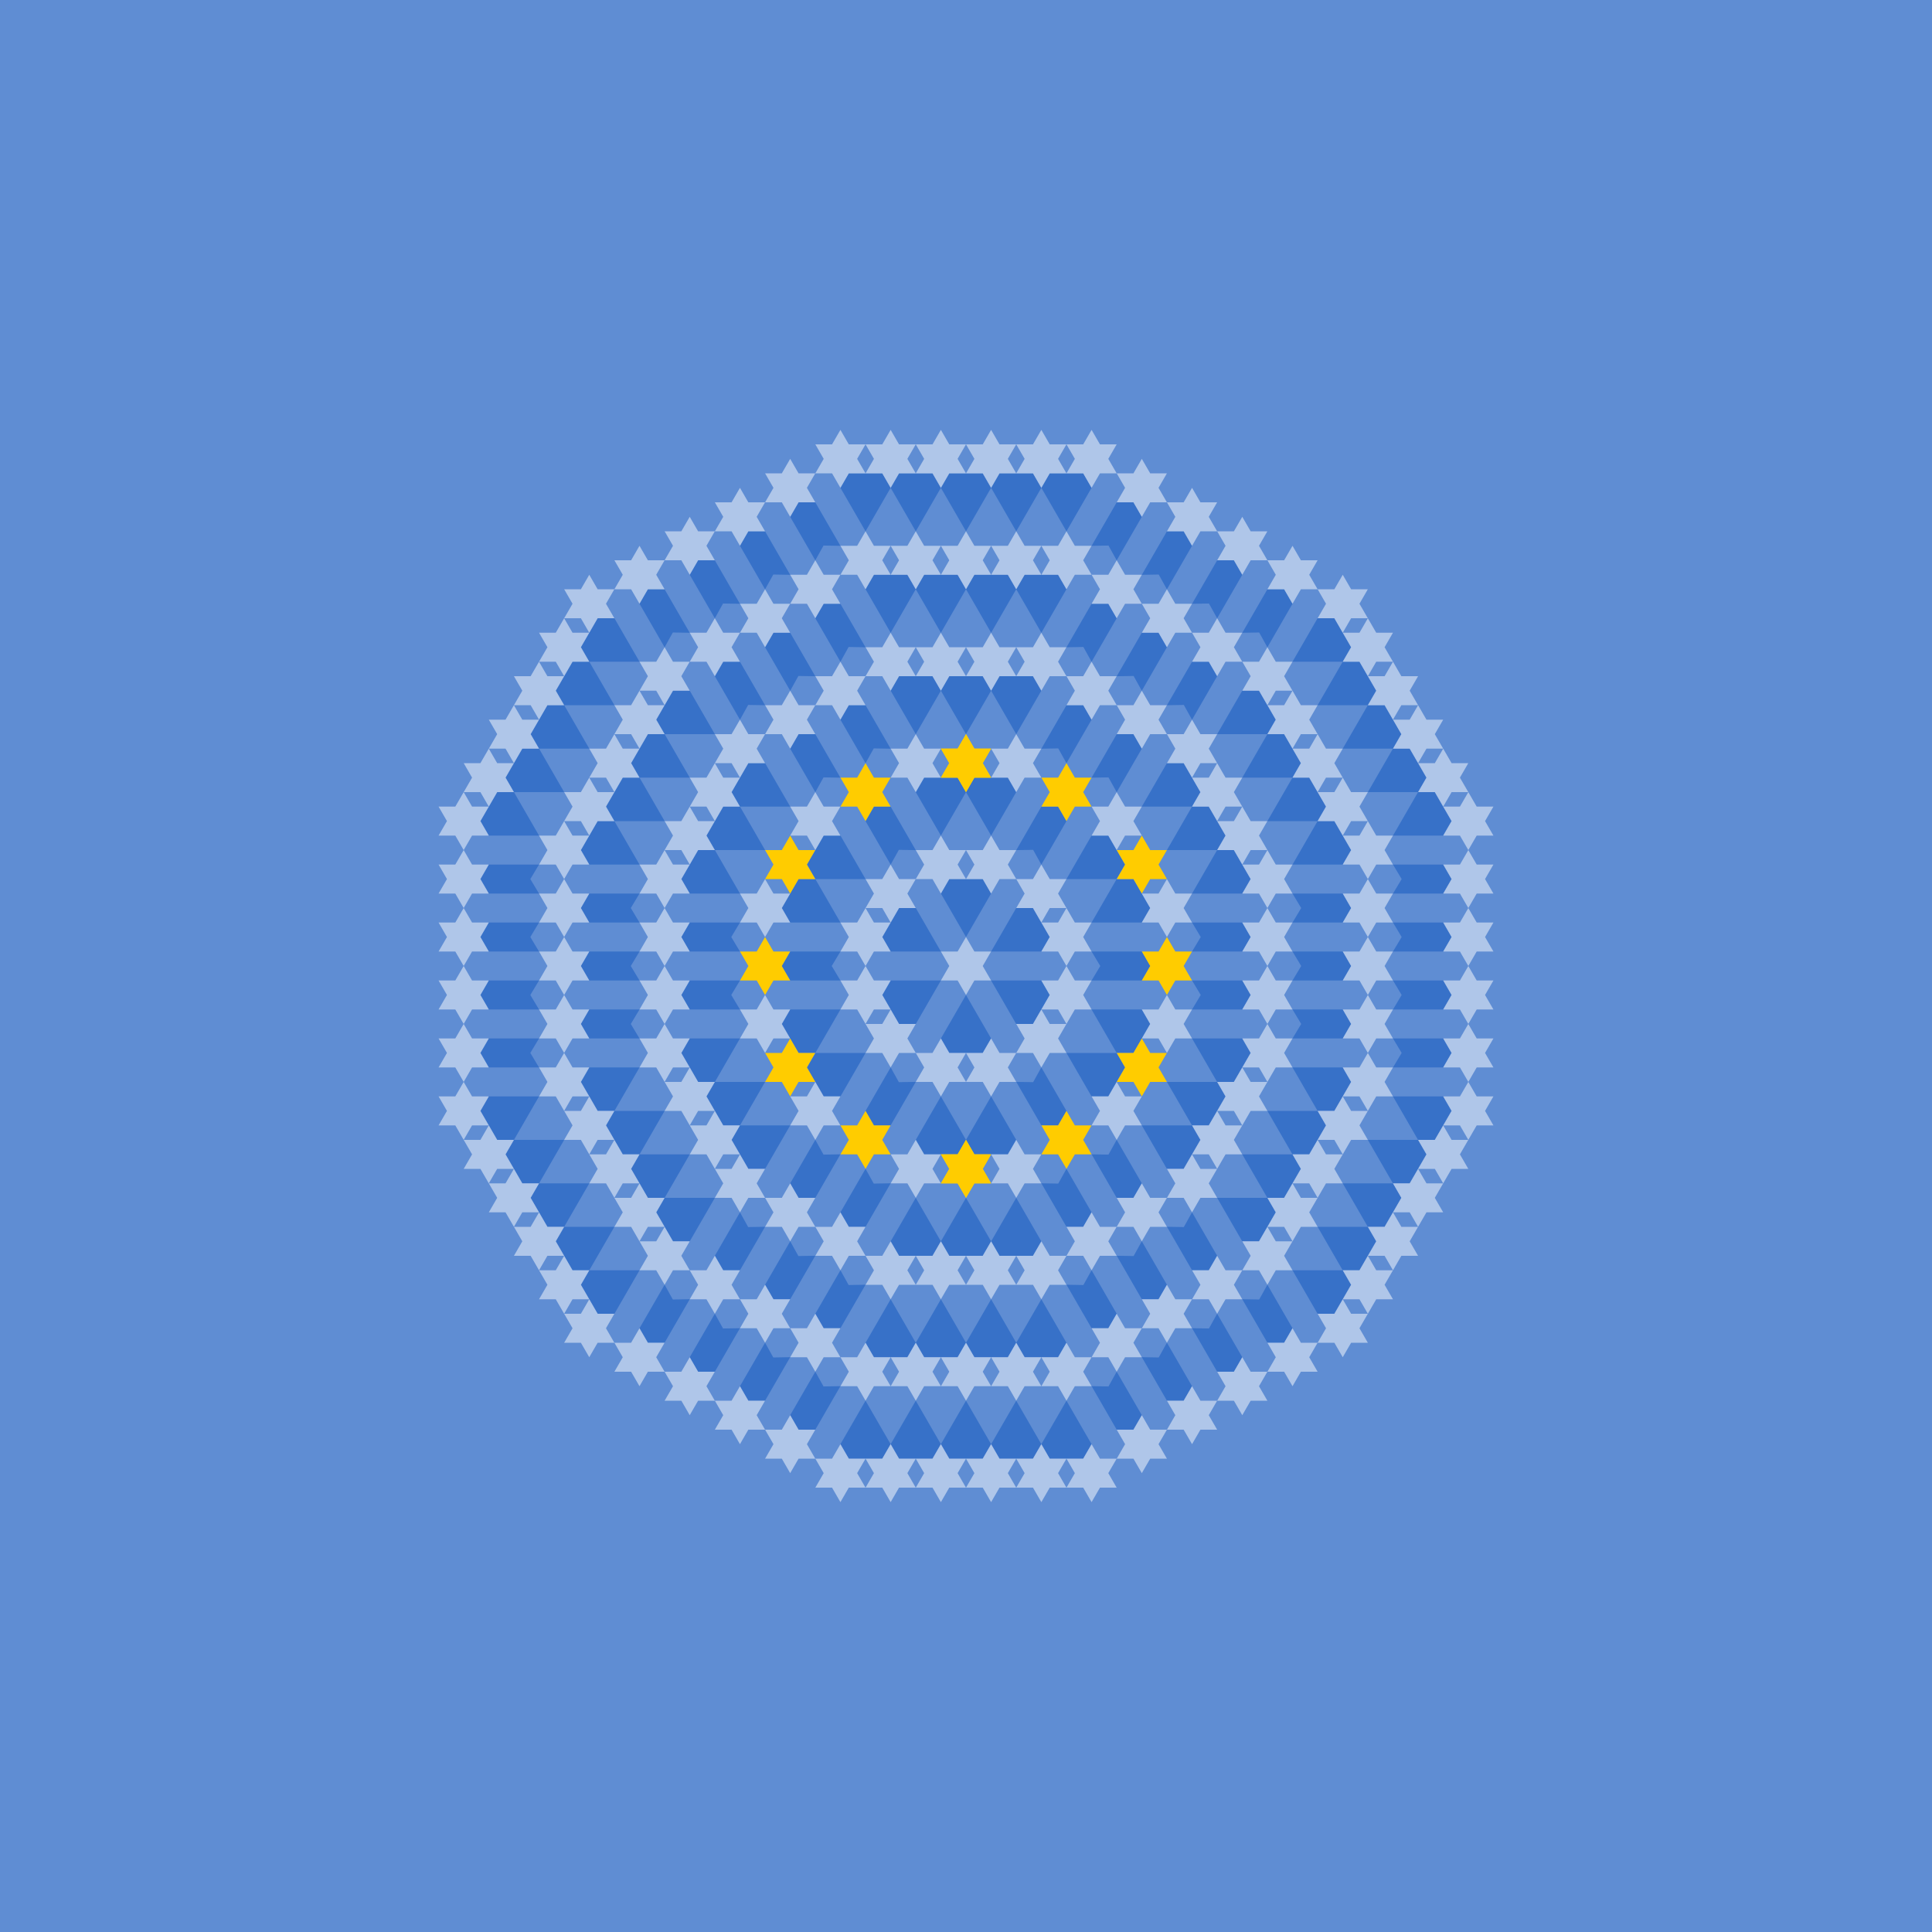 <?xml version="1.0" encoding="UTF-8" standalone="no"?>
<svg xmlns="http://www.w3.org/2000/svg"
    xmlns:xlink="http://www.w3.org/1999/xlink"
    height="2000"
    width="2000"
    version="1.1"
    viewBox="0 0 2000 2000"
>
    <!-- background: "#5f8dd3" -->
    <!-- between star tesselation: "#3771c8" -->
    <!-- stars tesselation: "#afc6e9" -->
    <!-- stars: "#fc0" -->
    <g id="star" transform="translate(1000, 1000) scale(30, 30)">
        <path
            d="
                M 0.577 0
                L 0.866 0.5
                L 0.289 0.5
                L 0 1
                L -0.289 0.5
                L -0.866 0.5
                L -0.577 0
                L -0.866 -0.5
                L -0.289 -0.5
                L 0 -1
                L 0.289 -0.5
                L 0.866 -0.5
            "
        />
    </g>
    <g id="tessel">
        <path
            d="
                M 0 -1
                L 0.866 -2.5
                L 0.577 -3
                L -0.577 -3
                L -0.866 -2.5
            "
        />
    </g>
    <g id="tessel30" transform="translate(1000, 1000) scale(30, 30) rotate(60)"><use xlink:href="#tessel" /></g>
    <g id="tessel90" transform="translate(1000, 1000) scale(30, 30)"><use xlink:href="#tessel" /></g>
    <g id="tessel150" transform="translate(1000, 1000) scale(30, 30) rotate(300)"><use xlink:href="#tessel" /></g>
    <g id="tessel210" transform="translate(1000, 1000) scale(30, 30) rotate(240)"><use xlink:href="#tessel" /></g>
    <g id="tessel270" transform="translate(1000, 1000) scale(30, 30) rotate(180)"><use xlink:href="#tessel" /></g>
    <g id="tessel330" transform="translate(1000, 1000) scale(30, 30) rotate(120)"><use xlink:href="#tessel" />"</g>

    <g id="outwardTessel">
        <path
            d="
                M 0.866 0.5
                L 0.577 0
                L 0.866 -0.5
                L 2.6 -0.5
                L 2.3 0
                L 2.6 0.5 
            "
        />
    </g>
    <g id="outwardTessel0" transform="translate(1000, 1000) scale(30, 30)"><use xlink:href="#outwardTessel" /></g>
    <g id="outwardTessel60" transform="translate(1000, 1000) scale(30, 30) rotate(300)"><use xlink:href="#outwardTessel" /></g>
    <g id="outwardTessel120" transform="translate(1000, 1000) scale(30, 30) rotate(240)"><use xlink:href="#outwardTessel" /></g>
    <g id="outwardTessel180" transform="translate(1000, 1000) scale(30, 30) rotate(180)"><use xlink:href="#outwardTessel" /></g>
    <g id="outwardTessel240" transform="translate(1000, 1000) scale(30, 30) rotate(120)"><use xlink:href="#outwardTessel" /></g>
    <g id="outwardTessel300" transform="translate(1000, 1000) scale(30, 30) rotate(60)"><use xlink:href="#outwardTessel" /></g>

    <rect
        height="2000"
        width="2000"
        fill="#5f8dd3"
    />

    <use xlink:href="#star" fill="#afc6e9" />

    <g id="firstTesselCircle" fill="#3771c8">
        <use xlink:href="#tessel30" />
        <use xlink:href="#tessel90" />
        <use xlink:href="#tessel150" />
        <use xlink:href="#tessel210" />
        <use xlink:href="#tessel270" />
        <use xlink:href="#tessel330" />
    </g>

    <g id="firstCircle" fill="#afc6e9">
        <use xlink:href="#star" x="-26" y="-105" />
        <use xlink:href="#star" x="-78" y="-75" />
        <use xlink:href="#star" x="-104" y="-30" />
        <use xlink:href="#star" x="-26" y="105" />
        <use xlink:href="#star" x="-78" y="75" />
        <use xlink:href="#star" x="-104" y="30" />

        <use xlink:href="#star" x="26" y="-105" />
        <use xlink:href="#star" x="78" y="-75" />
        <use xlink:href="#star" x="104" y="-30" />
        <use xlink:href="#star" x="26" y="105" />
        <use xlink:href="#star" x="78" y="75" />
        <use xlink:href="#star" x="104" y="30" />
    </g>
    <g id="secondTessel" fill="#3771c8">
        <use xlink:href="#outwardTessel0" x="-208" y="0" />
        <use xlink:href="#tessel30" x="78" y="-75" />
        <use xlink:href="#tessel30" x="104" y="-30" />
        <use xlink:href="#outwardTessel60" x="-104" y="180" />
        <use xlink:href="#tessel90" x="-26" y="-105" />
        <use xlink:href="#tessel90" x="26" y="-105" />
        <use xlink:href="#outwardTessel120" x="104" y="180" />
        <use xlink:href="#tessel150" x="-78" y="-75" />
        <use xlink:href="#tessel150" x="-104" y="-30" />
        <use xlink:href="#outwardTessel180" x="208" y="0" />
        <use xlink:href="#tessel210" x="-78" y="75" />
        <use xlink:href="#tessel210" x="-104" y="30" />
        <use xlink:href="#outwardTessel240" x="104" y="-180" />
        <use xlink:href="#tessel270" x="-26" y="105" />
        <use xlink:href="#tessel270" x="26" y="105" />
        <use xlink:href="#outwardTessel300" x="-104" y="-180" />
        <use xlink:href="#tessel330" x="78" y="75" />
        <use xlink:href="#tessel330" x="104" y="30" />
    </g>
    <g id="secondCircle" fill="#afc6e9">
        <use xlink:href="#star" x="208" y="0" fill="#fc0" />
        <use xlink:href="#star" x="208" y="60" />
        <use xlink:href="#star" x="182" y="105" fill="#fc0" />
        <use xlink:href="#star" x="156" y="150" />
        <use xlink:href="#star" x="104" y="180" fill="#fc0" />
        <use xlink:href="#star" x="52" y="210" />
        <use xlink:href="#star" x="0" y="210" fill="#fc0" />
        <use xlink:href="#star" x="-208" y="0" fill="#fc0" />
        <use xlink:href="#star" x="-208" y="60" />
        <use xlink:href="#star" x="-182" y="105" fill="#fc0" />
        <use xlink:href="#star" x="-156" y="150" />
        <use xlink:href="#star" x="-104" y="180" fill="#fc0" />
        <use xlink:href="#star" x="-52" y="210" />
        <use xlink:href="#star" x="-0" y="210" fill="#fc0" />
        <use xlink:href="#star" x="208" y="-60" />
        <use xlink:href="#star" x="182" y="-105" fill="#fc0" />
        <use xlink:href="#star" x="156" y="-150" />
        <use xlink:href="#star" x="104" y="-180" fill="#fc0" />
        <use xlink:href="#star" x="52" y="-210" />
        <use xlink:href="#star" x="0" y="-210" fill="#fc0" />
        <use xlink:href="#star" x="-208" y="-60" />
        <use xlink:href="#star" x="-182" y="-105" fill="#fc0" />
        <use xlink:href="#star" x="-156" y="-150" />
        <use xlink:href="#star" x="-104" y="-180" fill="#fc0" />
        <use xlink:href="#star" x="-52" y="-210" />
        <use xlink:href="#star" x="-0" y="-210" fill="#fc0" />
    </g>
    <g id="thirdTessel" fill="#3771c8">
        <use xlink:href="#outwardTessel0" x="-312" y="30" />
        <use xlink:href="#outwardTessel0" x="-312" y="-30" />
        <use xlink:href="#tessel30" x="208" y="-60" />
        <use xlink:href="#tessel30" x="182" y="-105" />
        <use xlink:href="#tessel30" x="156" y="-150" />
        <use xlink:href="#outwardTessel60" x="-182" y="255" />
        <use xlink:href="#outwardTessel60" x="-130" y="285" />
        <use xlink:href="#tessel90" x="-52" y="-210" />
        <use xlink:href="#tessel90" x="0" y="-210" />
        <use xlink:href="#tessel90" x="52" y="-210" />
        <use xlink:href="#outwardTessel120" x="182" y="255" />
        <use xlink:href="#outwardTessel120" x="130" y="285" />
        <use xlink:href="#tessel150" x="-208" y="-60" />
        <use xlink:href="#tessel150" x="-182" y="-105" />
        <use xlink:href="#tessel150" x="-156" y="-150" />
        <use xlink:href="#outwardTessel180" x="312" y="30" />
        <use xlink:href="#outwardTessel180" x="312" y="-30" />
        <use xlink:href="#tessel210" x="-208" y="60" />
        <use xlink:href="#tessel210" x="-182" y="105" />
        <use xlink:href="#tessel210" x="-156" y="150" />
        <use xlink:href="#outwardTessel240" x="182" y="-255" />
        <use xlink:href="#outwardTessel240" x="130" y="-285" />
        <use xlink:href="#tessel270" x="-52" y="210" />
        <use xlink:href="#tessel270" x="0" y="210" />
        <use xlink:href="#tessel270" x="52" y="210" />
        <use xlink:href="#outwardTessel300" x="-182" y="-255" />
        <use xlink:href="#outwardTessel300" x="-130" y="-285" />
        <use xlink:href="#tessel330" x="208" y="60" />
        <use xlink:href="#tessel330" x="182" y="105" />
        <use xlink:href="#tessel330" x="156" y="150" />
    </g>
    <g id="thirdCircle" fill="#afc6e9">
        <use xlink:href="#star" x="312" y="30" />
        <use xlink:href="#star" x="312" y="90" />
        <use xlink:href="#star" x="286" y="135" />
        <use xlink:href="#star" x="260" y="180" />
        <use xlink:href="#star" x="234" y="225" />
        <use xlink:href="#star" x="182" y="255" />
        <use xlink:href="#star" x="130" y="285" />
        <use xlink:href="#star" x="78" y="315" />
        <use xlink:href="#star" x="26" y="315" />
        <use xlink:href="#star" x="312" y="-30" />
        <use xlink:href="#star" x="312" y="-90" />
        <use xlink:href="#star" x="286" y="-135" />
        <use xlink:href="#star" x="260" y="-180" />
        <use xlink:href="#star" x="234" y="-225" />
        <use xlink:href="#star" x="182" y="-255" />
        <use xlink:href="#star" x="130" y="-285" />
        <use xlink:href="#star" x="78" y="-315" />
        <use xlink:href="#star" x="26" y="-315" />

        <use xlink:href="#star" x="-312" y="30" />
        <use xlink:href="#star" x="-312" y="90" />
        <use xlink:href="#star" x="-286" y="135" />
        <use xlink:href="#star" x="-260" y="180" />
        <use xlink:href="#star" x="-234" y="225" />
        <use xlink:href="#star" x="-182" y="255" />
        <use xlink:href="#star" x="-130" y="285" />
        <use xlink:href="#star" x="-78" y="315" />
        <use xlink:href="#star" x="-26" y="315" />
        <use xlink:href="#star" x="-312" y="-30" />
        <use xlink:href="#star" x="-312" y="-90" />
        <use xlink:href="#star" x="-286" y="-135" />
        <use xlink:href="#star" x="-260" y="-180" />
        <use xlink:href="#star" x="-234" y="-225" />
        <use xlink:href="#star" x="-182" y="-255" />
        <use xlink:href="#star" x="-130" y="-285" />
        <use xlink:href="#star" x="-78" y="-315" />
        <use xlink:href="#star" x="-26" y="-315" />
    </g>
    <g id="fourthTessel" fill="#3771c8">
        <use xlink:href="#outwardTessel0" x="-416" y="-60" />
        <use xlink:href="#outwardTessel0" x="-416" y="0" />
        <use xlink:href="#outwardTessel0" x="-416" y="60" />
        <use xlink:href="#tessel30" x="234" y="-225" />
        <use xlink:href="#tessel30" x="260" y="-180" />
        <use xlink:href="#tessel30" x="286" y="-135" />
        <use xlink:href="#tessel30" x="312" y="-90" />
        <use xlink:href="#outwardTessel60" x="-260" y="330" />
        <use xlink:href="#outwardTessel60" x="-208" y="360" />
        <use xlink:href="#outwardTessel60" x="-156" y="390" />
        <use xlink:href="#tessel90" x="-78" y="-315" />
        <use xlink:href="#tessel90" x="-26" y="-315" />
        <use xlink:href="#tessel90" x="26" y="-315" />
        <use xlink:href="#tessel90" x="78" y="-315" />
        <use xlink:href="#outwardTessel120" x="260" y="330" />
        <use xlink:href="#outwardTessel120" x="208" y="360" />
        <use xlink:href="#outwardTessel120" x="156" y="390" />
        <use xlink:href="#tessel150" x="-234" y="-225" />
        <use xlink:href="#tessel150" x="-260" y="-180" />
        <use xlink:href="#tessel150" x="-286" y="-135" />
        <use xlink:href="#tessel150" x="-312" y="-90" />
        <use xlink:href="#outwardTessel180" x="416" y="-60" />
        <use xlink:href="#outwardTessel180" x="416" y="0" />
        <use xlink:href="#outwardTessel180" x="416" y="60" />
        <use xlink:href="#tessel210" x="-234" y="225" />
        <use xlink:href="#tessel210" x="-260" y="180" />
        <use xlink:href="#tessel210" x="-286" y="135" />
        <use xlink:href="#tessel210" x="-312" y="90" />
        <use xlink:href="#outwardTessel240" x="260" y="-330" />
        <use xlink:href="#outwardTessel240" x="208" y="-360" />
        <use xlink:href="#outwardTessel240" x="156" y="-390" />
        <use xlink:href="#tessel270" x="-78" y="315" />
        <use xlink:href="#tessel270" x="-26" y="315" />
        <use xlink:href="#tessel270" x="26" y="315" />
        <use xlink:href="#tessel270" x="78" y="315" />
        <use xlink:href="#outwardTessel300" x="-260" y="-330" />
        <use xlink:href="#outwardTessel300" x="-208" y="-360" />
        <use xlink:href="#outwardTessel300" x="-156" y="-390" />
        <use xlink:href="#tessel330" x="234" y="225" />
        <use xlink:href="#tessel330" x="260" y="180" />
        <use xlink:href="#tessel330" x="286" y="135" />
        <use xlink:href="#tessel330" x="312" y="90" />
    </g>
    <g id="fourthCircle" fill="#afc6e9">
        <use xlink:href="#star" x="-52" y="-420" />
        <use xlink:href="#star" x="-104" y="-420" />
        <use xlink:href="#star" x="-156" y="-390" />
        <use xlink:href="#star" x="-208" y="-360" />
        <use xlink:href="#star" x="-260" y="-330" />
        <use xlink:href="#star" x="-312" y="-300" />
        <use xlink:href="#star" x="-338" y="-255" />
        <use xlink:href="#star" x="-364" y="-210" />
        <use xlink:href="#star" x="-390" y="-165" />
        <use xlink:href="#star" x="-416" y="-120" />
        <use xlink:href="#star" x="-416" y="-60" />
        <use xlink:href="#star" x="-416" y="0" />
        <use xlink:href="#star" x="0" y="-420" />
        <use xlink:href="#star" x="52" y="-420" />
        <use xlink:href="#star" x="104" y="-420" />
        <use xlink:href="#star" x="156" y="-390" />
        <use xlink:href="#star" x="208" y="-360" />
        <use xlink:href="#star" x="260" y="-330" />
        <use xlink:href="#star" x="312" y="-300" />
        <use xlink:href="#star" x="338" y="-255" />
        <use xlink:href="#star" x="364" y="-210" />
        <use xlink:href="#star" x="390" y="-165" />
        <use xlink:href="#star" x="416" y="-120" />
        <use xlink:href="#star" x="416" y="-60" />
        <use xlink:href="#star" x="416" y="0" />

        <use xlink:href="#star" x="-52" y="420" />
        <use xlink:href="#star" x="-104" y="420" />
        <use xlink:href="#star" x="-156" y="390" />
        <use xlink:href="#star" x="-208" y="360" />
        <use xlink:href="#star" x="-260" y="330" />
        <use xlink:href="#star" x="-312" y="300" />
        <use xlink:href="#star" x="-338" y="255" />
        <use xlink:href="#star" x="-364" y="210" />
        <use xlink:href="#star" x="-390" y="165" />
        <use xlink:href="#star" x="-416" y="120" />
        <use xlink:href="#star" x="-416" y="60" />
        <use xlink:href="#star" x="0" y="420" />
        <use xlink:href="#star" x="52" y="420" />
        <use xlink:href="#star" x="104" y="420" />
        <use xlink:href="#star" x="156" y="390" />
        <use xlink:href="#star" x="208" y="360" />
        <use xlink:href="#star" x="260" y="330" />
        <use xlink:href="#star" x="312" y="300" />
        <use xlink:href="#star" x="338" y="255" />
        <use xlink:href="#star" x="364" y="210" />
        <use xlink:href="#star" x="390" y="165" />
        <use xlink:href="#star" x="416" y="120" />
        <use xlink:href="#star" x="416" y="60" />
    </g>
    <g id="fifthTessel" fill="#3771c8">
        <use xlink:href="#outwardTessel0" x="-520" y="-90" />
        <use xlink:href="#outwardTessel0" x="-520" y="-30" />
        <use xlink:href="#outwardTessel0" x="-520" y="30" />
        <use xlink:href="#outwardTessel0" x="-520" y="90" />
        <use xlink:href="#tessel30" x="312" y="-300" />
        <use xlink:href="#tessel30" x="338" y="-255" />
        <use xlink:href="#tessel30" x="364" y="-210" />
        <use xlink:href="#tessel30" x="390" y="-165" />
        <use xlink:href="#tessel30" x="416" y="-120" />
        <use xlink:href="#outwardTessel60" x="-338" y="405" />
        <use xlink:href="#outwardTessel60" x="-286" y="435" />
        <use xlink:href="#outwardTessel60" x="-234" y="465" />
        <use xlink:href="#outwardTessel60" x="-182" y="495" />
        <use xlink:href="#tessel90" x="-104" y="-420" />
        <use xlink:href="#tessel90" x="-52" y="-420" />
        <use xlink:href="#tessel90" x="0" y="-420" />
        <use xlink:href="#tessel90" x="52" y="-420" />
        <use xlink:href="#tessel90" x="104" y="-420" />
        <use xlink:href="#outwardTessel120" x="338" y="405" />
        <use xlink:href="#outwardTessel120" x="286" y="435" />
        <use xlink:href="#outwardTessel120" x="234" y="465" />
        <use xlink:href="#outwardTessel120" x="182" y="495" />
        <use xlink:href="#tessel150" x="-312" y="-300" />
        <use xlink:href="#tessel150" x="-338" y="-255" />
        <use xlink:href="#tessel150" x="-364" y="-210" />
        <use xlink:href="#tessel150" x="-390" y="-165" />
        <use xlink:href="#tessel150" x="-416" y="-120" />
        <use xlink:href="#outwardTessel180" x="520" y="-90" />
        <use xlink:href="#outwardTessel180" x="520" y="-30" />
        <use xlink:href="#outwardTessel180" x="520" y="30" />
        <use xlink:href="#outwardTessel180" x="520" y="90" />
        <use xlink:href="#tessel210" x="-312" y="300" />
        <use xlink:href="#tessel210" x="-338" y="255" />
        <use xlink:href="#tessel210" x="-364" y="210" />
        <use xlink:href="#tessel210" x="-390" y="165" />
        <use xlink:href="#tessel210" x="-416" y="120" />
        <use xlink:href="#outwardTessel240" x="338" y="-405" />
        <use xlink:href="#outwardTessel240" x="286" y="-435" />
        <use xlink:href="#outwardTessel240" x="234" y="-465" />
        <use xlink:href="#outwardTessel240" x="182" y="-495" />
        <use xlink:href="#tessel270" x="-104" y="420" />
        <use xlink:href="#tessel270" x="-52" y="420" />
        <use xlink:href="#tessel270" x="0" y="420" />
        <use xlink:href="#tessel270" x="52" y="420" />
        <use xlink:href="#tessel270" x="104" y="420" />
        <use xlink:href="#outwardTessel300" x="-338" y="-405" />
        <use xlink:href="#outwardTessel300" x="-286" y="-435" />
        <use xlink:href="#outwardTessel300" x="-234" y="-465" />
        <use xlink:href="#outwardTessel300" x="-182" y="-495" />
        <use xlink:href="#tessel330" x="312" y="300" />
        <use xlink:href="#tessel330" x="338" y="255" />
        <use xlink:href="#tessel330" x="364" y="210" />
        <use xlink:href="#tessel330" x="390" y="165" />
        <use xlink:href="#tessel330" x="416" y="120" />
    </g>
    <g id="fifthCircle" fill="#afc6e9">
        <use xlink:href="#star" x="26" y="-525" />
        <use xlink:href="#star" x="78" y="-525" />
        <use xlink:href="#star" x="130" y="-525" />
        <use xlink:href="#star" x="182" y="-495" />
        <use xlink:href="#star" x="234" y="-465" />
        <use xlink:href="#star" x="286" y="-435" />
        <use xlink:href="#star" x="338" y="-405" />
        <use xlink:href="#star" x="390" y="-375" />
        <use xlink:href="#star" x="416" y="-330" />
        <use xlink:href="#star" x="442" y="-285" />
        <use xlink:href="#star" x="468" y="-240" />
        <use xlink:href="#star" x="494" y="-195" />
        <use xlink:href="#star" x="520" y="-150" />
        <use xlink:href="#star" x="520" y="-90" />
        <use xlink:href="#star" x="520" y="-30" />
        <use xlink:href="#star" x="-26" y="-525" />
        <use xlink:href="#star" x="-78" y="-525" />
        <use xlink:href="#star" x="-130" y="-525" />
        <use xlink:href="#star" x="-182" y="-495" />
        <use xlink:href="#star" x="-234" y="-465" />
        <use xlink:href="#star" x="-286" y="-435" />
        <use xlink:href="#star" x="-338" y="-405" />
        <use xlink:href="#star" x="-390" y="-375" />
        <use xlink:href="#star" x="-416" y="-330" />
        <use xlink:href="#star" x="-442" y="-285" />
        <use xlink:href="#star" x="-468" y="-240" />
        <use xlink:href="#star" x="-494" y="-195" />
        <use xlink:href="#star" x="-520" y="-150" />
        <use xlink:href="#star" x="-520" y="-90" />
        <use xlink:href="#star" x="-520" y="-30" />

        <use xlink:href="#star" x="26" y="525" />
        <use xlink:href="#star" x="78" y="525" />
        <use xlink:href="#star" x="130" y="525" />
        <use xlink:href="#star" x="182" y="495" />
        <use xlink:href="#star" x="234" y="465" />
        <use xlink:href="#star" x="286" y="435" />
        <use xlink:href="#star" x="338" y="405" />
        <use xlink:href="#star" x="390" y="375" />
        <use xlink:href="#star" x="416" y="330" />
        <use xlink:href="#star" x="442" y="285" />
        <use xlink:href="#star" x="468" y="240" />
        <use xlink:href="#star" x="494" y="195" />
        <use xlink:href="#star" x="520" y="150" />
        <use xlink:href="#star" x="520" y="90" />
        <use xlink:href="#star" x="520" y="30" />
        <use xlink:href="#star" x="-26" y="525" />
        <use xlink:href="#star" x="-78" y="525" />
        <use xlink:href="#star" x="-130" y="525" />
        <use xlink:href="#star" x="-182" y="495" />
        <use xlink:href="#star" x="-234" y="465" />
        <use xlink:href="#star" x="-286" y="435" />
        <use xlink:href="#star" x="-338" y="405" />
        <use xlink:href="#star" x="-390" y="375" />
        <use xlink:href="#star" x="-416" y="330" />
        <use xlink:href="#star" x="-442" y="285" />
        <use xlink:href="#star" x="-468" y="240" />
        <use xlink:href="#star" x="-494" y="195" />
        <use xlink:href="#star" x="-520" y="150" />
        <use xlink:href="#star" x="-520" y="90" />
        <use xlink:href="#star" x="-520" y="30" />
    </g>
</svg>
